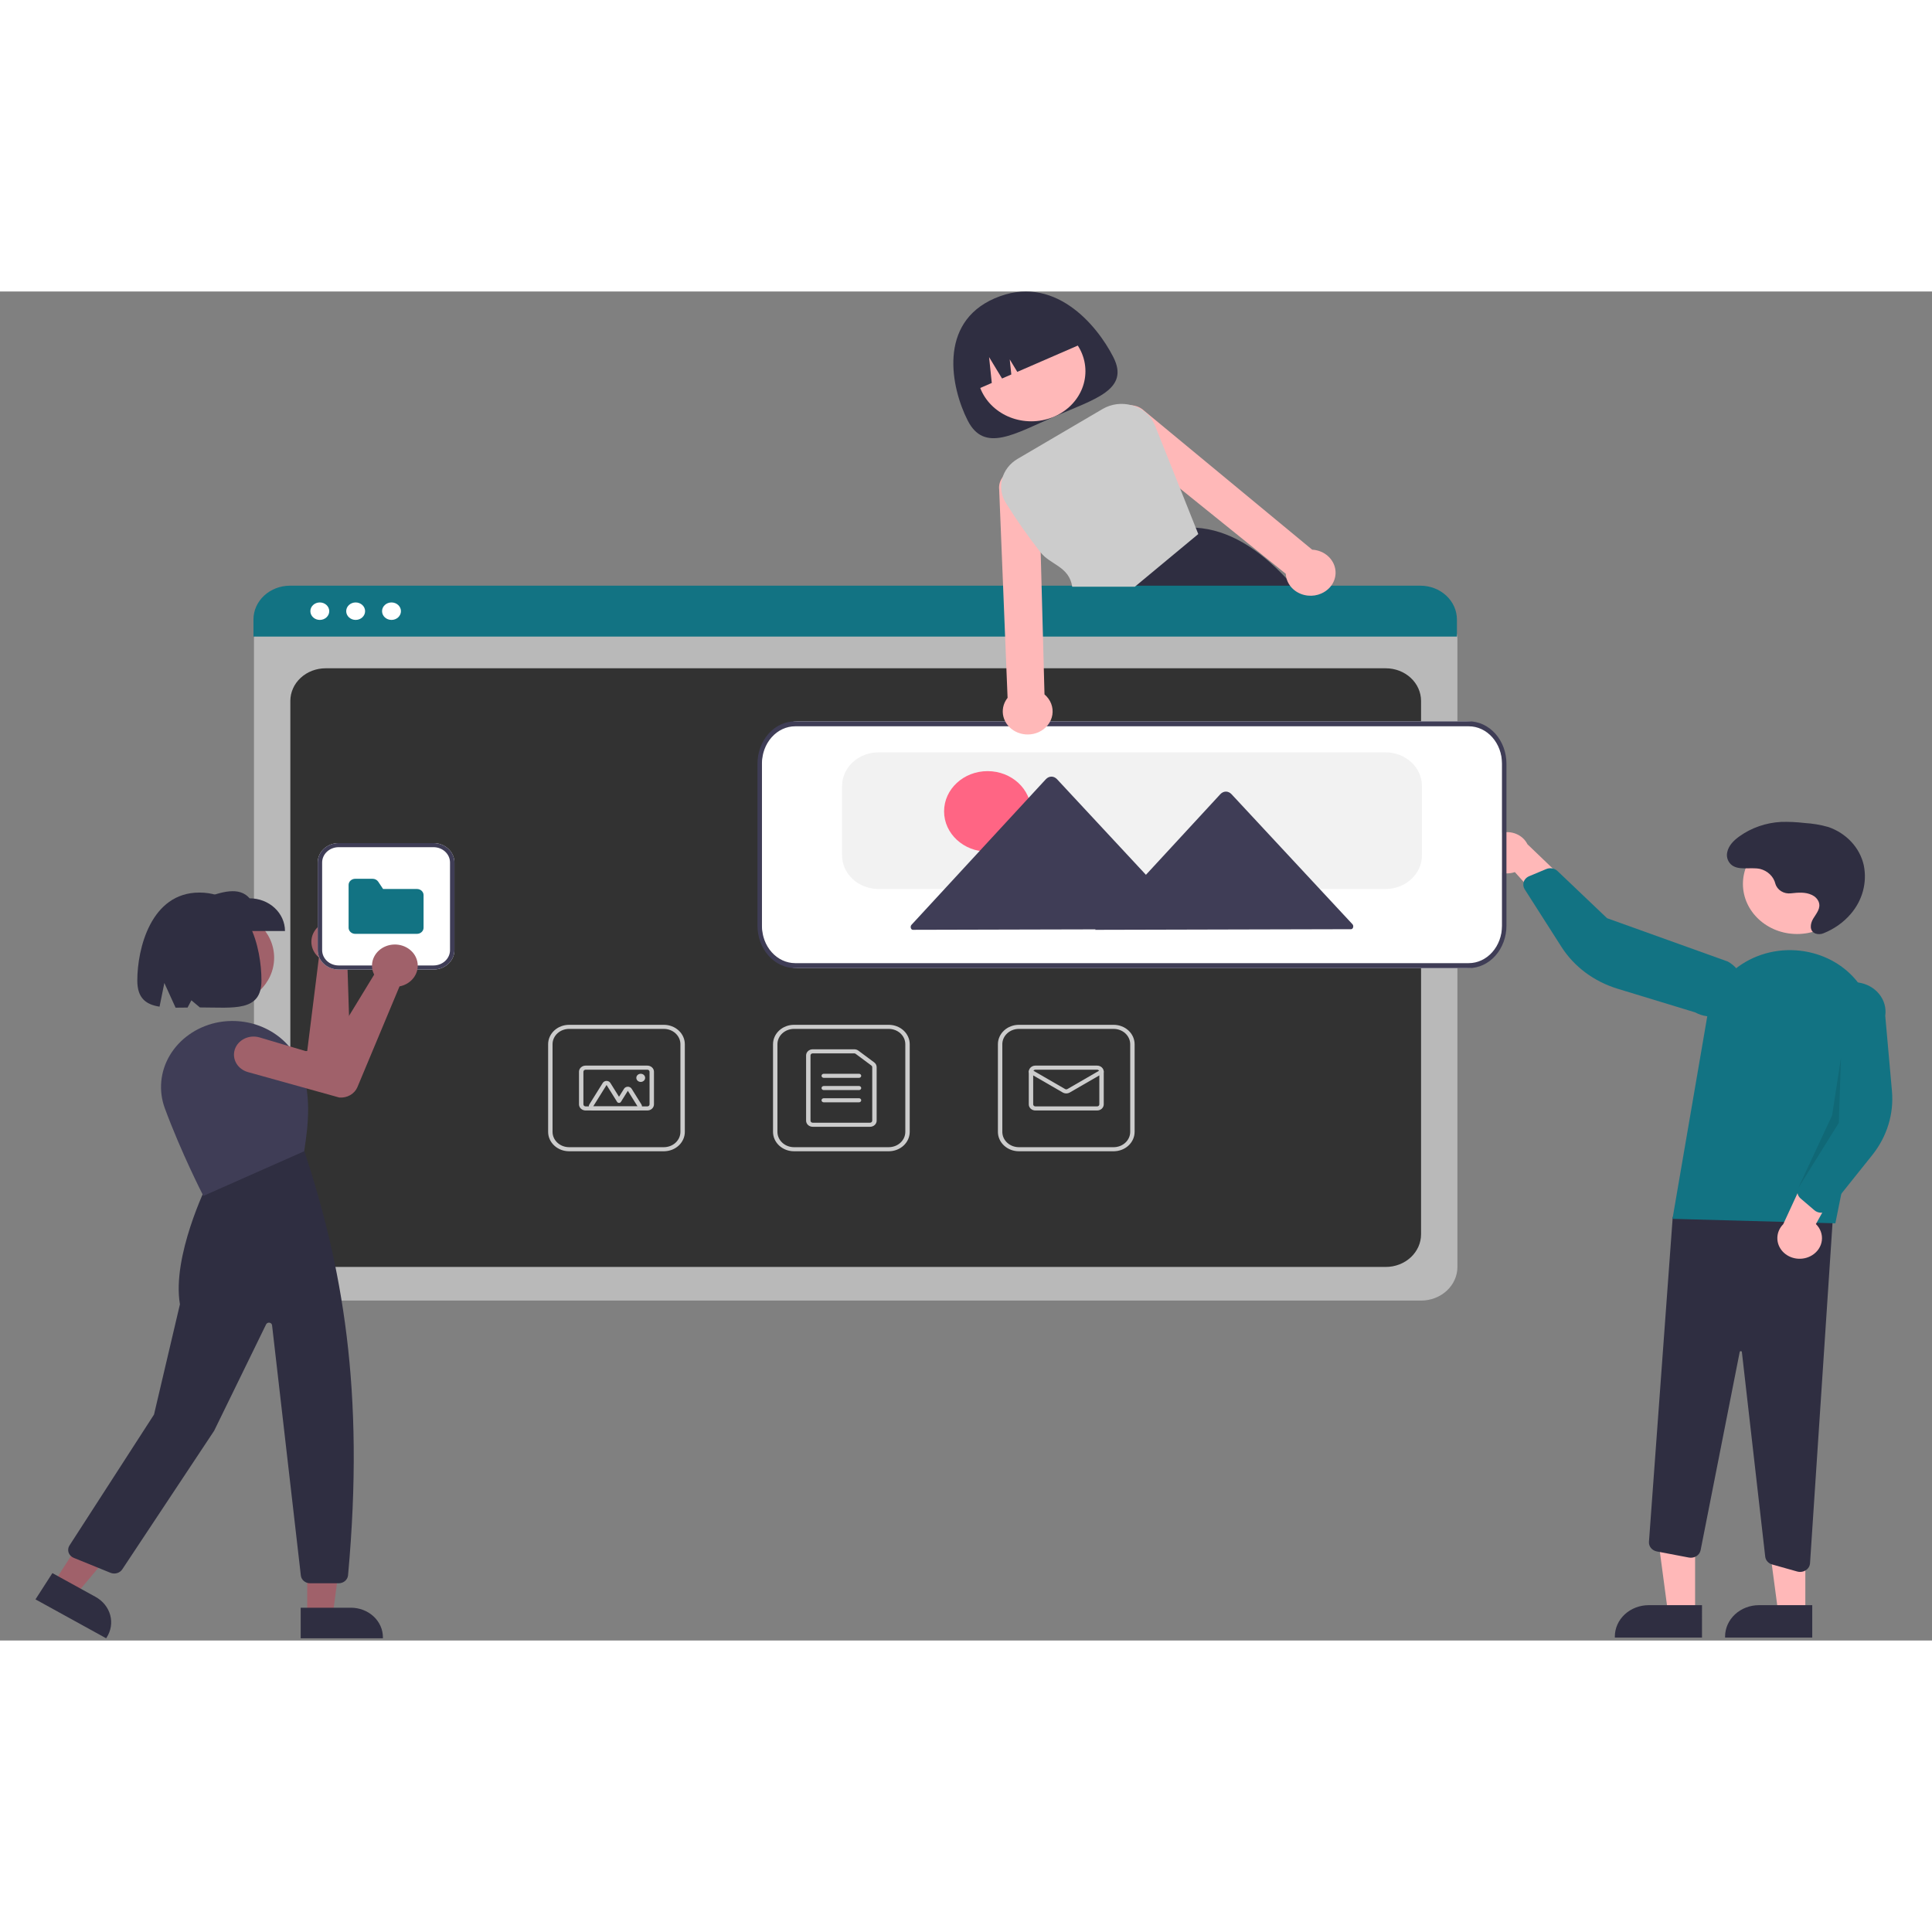 <svg width="230" height="230" viewBox="0 0 454 317" fill="none" xmlns="http://www.w3.org/2000/svg">
<rect x="0" y="0" width="454" height="317" fill="#808080" stroke="none"/>
<g clip-path="url(#clip0)">
<path d="M261.627 15.428C265.521 23.094 257.269 25.265 247.817 29.374C238.364 33.482 231.291 37.972 227.396 30.307C223.502 22.642 220.343 7.427 233.715 1.615C247.548 -4.398 257.733 7.763 261.627 15.428Z" fill="#2F2E41"/>
<path d="M242.341 30.503C249.369 30.503 255.066 25.233 255.066 18.733C255.066 12.232 249.369 6.962 242.341 6.962C235.313 6.962 229.616 12.232 229.616 18.733C229.616 25.233 235.313 30.503 242.341 30.503Z" fill="#FFB8B8"/>
<path d="M305.384 70.933C304.944 70.401 304.503 69.878 304.058 69.37C303.483 68.709 302.904 68.068 302.322 67.449C295.727 60.409 288.711 55.976 280.987 55.501H280.976L280.862 55.492L265.469 69.37L260.236 74.086L260.351 74.345L263.174 80.848H312.648C310.419 77.426 307.994 74.116 305.384 70.933Z" fill="#2F2E41"/>
<path d="M228.504 23.472L233.059 21.492L232.424 15.414L235.47 20.444L237.647 19.497L237.277 15.952L239.054 18.886L255.232 11.854C253.712 8.863 250.971 6.553 247.61 5.432C244.249 4.311 240.544 4.471 237.311 5.876L234.966 6.895C231.733 8.301 229.235 10.837 228.023 13.945C226.811 17.054 226.984 20.481 228.504 23.472Z" fill="#2F2E41"/>
<path d="M333.932 237.125H68.228C65.961 237.123 63.788 236.289 62.186 234.806C60.583 233.324 59.682 231.314 59.679 229.218V81.54C59.681 80.004 60.342 78.532 61.516 77.446C62.69 76.359 64.281 75.749 65.942 75.747H336.109C337.798 75.749 339.418 76.37 340.612 77.475C341.807 78.58 342.479 80.078 342.48 81.64V229.218C342.478 231.314 341.576 233.324 339.974 234.806C338.371 236.289 336.198 237.123 333.932 237.125Z" fill="#F2F2F2" fill-opacity="0.5"/>
<path d="M76.518 229.218H325.642C327.841 229.218 329.949 228.41 331.504 226.972C333.058 225.534 333.932 223.583 333.932 221.55V96.207C333.932 94.174 333.058 92.223 331.504 90.785C329.949 89.347 327.841 88.54 325.642 88.54H76.518C74.319 88.54 72.21 89.347 70.656 90.785C69.101 92.223 68.228 94.174 68.228 96.207V221.55C68.228 223.583 69.101 225.534 70.656 226.972C72.21 228.41 74.319 229.218 76.518 229.218Z" fill="#323232"/>
<path d="M342.361 81.088H59.559V77.062C59.562 74.958 60.468 72.942 62.076 71.455C63.685 69.968 65.865 69.132 68.139 69.131H333.782C336.056 69.132 338.236 69.968 339.844 71.455C341.453 72.942 342.358 74.958 342.361 77.062V81.088Z" fill="#127383"/>
<path d="M75.152 77.174C76.377 77.174 77.371 76.255 77.371 75.121C77.371 73.987 76.377 73.068 75.152 73.068C73.926 73.068 72.933 73.987 72.933 75.121C72.933 76.255 73.926 77.174 75.152 77.174Z" fill="white"/>
<path d="M83.576 77.174C84.801 77.174 85.795 76.255 85.795 75.121C85.795 73.987 84.801 73.068 83.576 73.068C82.35 73.068 81.356 73.987 81.356 75.121C81.356 76.255 82.35 77.174 83.576 77.174Z" fill="white"/>
<path d="M91.999 77.174C93.225 77.174 94.218 76.255 94.218 75.121C94.218 73.987 93.225 73.068 91.999 73.068C90.773 73.068 89.78 73.987 89.78 75.121C89.78 76.255 90.773 77.174 91.999 77.174Z" fill="white"/>
<path d="M208.853 202.035H186.575C185.27 202.033 184.019 201.553 183.096 200.7C182.173 199.846 181.654 198.689 181.653 197.482V176.875C181.654 175.668 182.173 174.511 183.096 173.657C184.019 172.804 185.27 172.324 186.575 172.322H208.853C210.158 172.324 211.409 172.804 212.332 173.657C213.255 174.511 213.774 175.668 213.775 176.875V197.482C213.774 198.689 213.255 199.846 212.332 200.7C211.409 201.553 210.158 202.033 208.853 202.035ZM186.575 173.281C185.544 173.282 184.557 173.661 183.828 174.335C183.1 175.008 182.69 175.922 182.689 176.875V197.482C182.69 198.435 183.1 199.349 183.828 200.022C184.557 200.696 185.544 201.075 186.575 201.076H208.853C209.883 201.075 210.871 200.696 211.599 200.022C212.328 199.349 212.738 198.435 212.739 197.482V176.875C212.738 175.922 212.328 175.008 211.599 174.335C210.871 173.661 209.883 173.282 208.853 173.281H186.575Z" fill="#CCCCCC"/>
<path d="M204.449 196.284H190.979C190.566 196.284 190.171 196.132 189.88 195.863C189.589 195.593 189.425 195.228 189.424 194.846V179.511C189.425 179.13 189.589 178.764 189.88 178.495C190.171 178.225 190.566 178.074 190.979 178.073H200.739C201.093 178.074 201.437 178.185 201.713 178.39L205.423 181.148C205.604 181.282 205.751 181.453 205.852 181.647C205.952 181.841 206.004 182.053 206.004 182.268V194.846C206.003 195.228 205.839 195.593 205.548 195.863C205.256 196.132 204.861 196.284 204.449 196.284ZM190.979 179.032C190.841 179.032 190.709 179.082 190.612 179.172C190.515 179.262 190.461 179.384 190.46 179.511V194.846C190.461 194.974 190.515 195.095 190.612 195.185C190.709 195.275 190.841 195.326 190.979 195.326H204.449C204.587 195.326 204.718 195.275 204.815 195.185C204.913 195.095 204.967 194.974 204.967 194.846V182.268C204.968 182.197 204.95 182.126 204.917 182.061C204.883 181.997 204.834 181.94 204.774 181.895L201.064 179.137C200.972 179.069 200.857 179.032 200.739 179.032H190.979Z" fill="#CCCCCC"/>
<path d="M201.859 184.782H193.569C193.432 184.782 193.3 184.732 193.203 184.642C193.105 184.552 193.051 184.43 193.051 184.303C193.051 184.176 193.105 184.054 193.203 183.964C193.3 183.874 193.432 183.824 193.569 183.824H201.859C201.996 183.824 202.128 183.874 202.225 183.964C202.322 184.054 202.377 184.176 202.377 184.303C202.377 184.43 202.322 184.552 202.225 184.642C202.128 184.732 201.996 184.782 201.859 184.782Z" fill="#CCCCCC"/>
<path d="M201.859 187.658H193.569C193.432 187.658 193.3 187.607 193.203 187.518C193.105 187.428 193.051 187.306 193.051 187.179C193.051 187.052 193.105 186.93 193.203 186.84C193.3 186.75 193.432 186.699 193.569 186.699H201.859C201.996 186.699 202.128 186.75 202.225 186.84C202.322 186.93 202.377 187.052 202.377 187.179C202.377 187.306 202.322 187.428 202.225 187.518C202.128 187.607 201.996 187.658 201.859 187.658Z" fill="#CCCCCC"/>
<path d="M201.859 190.533H193.569C193.432 190.533 193.3 190.483 193.203 190.393C193.105 190.303 193.051 190.181 193.051 190.054C193.051 189.927 193.105 189.805 193.203 189.715C193.3 189.625 193.432 189.575 193.569 189.575H201.859C201.996 189.575 202.128 189.625 202.225 189.715C202.322 189.805 202.377 189.927 202.377 190.054C202.377 190.181 202.322 190.303 202.225 190.393C202.128 190.483 201.996 190.533 201.859 190.533Z" fill="#CCCCCC"/>
<path d="M261.7 202.035H239.421C238.116 202.033 236.865 201.553 235.943 200.7C235.02 199.846 234.501 198.689 234.499 197.482V176.875C234.501 175.668 235.02 174.511 235.943 173.657C236.865 172.804 238.116 172.324 239.421 172.322H261.7C263.005 172.324 264.256 172.804 265.178 173.657C266.101 174.511 266.62 175.668 266.622 176.875V197.482C266.62 198.689 266.101 199.846 265.178 200.7C264.256 201.553 263.005 202.033 261.7 202.035ZM239.421 173.281C238.391 173.282 237.403 173.661 236.675 174.335C235.946 175.008 235.537 175.922 235.535 176.875V197.482C235.537 198.435 235.946 199.349 236.675 200.022C237.403 200.696 238.391 201.075 239.421 201.076H261.7C262.73 201.075 263.718 200.696 264.446 200.022C265.175 199.349 265.584 198.435 265.586 197.482V176.875C265.584 175.922 265.175 175.008 264.446 174.335C263.718 173.661 262.73 173.282 261.7 173.281H239.421Z" fill="#CCCCCC"/>
<path d="M257.814 192.45H243.307C242.895 192.45 242.5 192.298 242.208 192.029C241.917 191.759 241.753 191.394 241.753 191.012V183.345C241.753 182.964 241.917 182.598 242.208 182.329C242.5 182.059 242.895 181.907 243.307 181.907H257.814C258.226 181.907 258.621 182.059 258.912 182.329C259.204 182.598 259.368 182.964 259.368 183.345V191.012C259.368 191.394 259.204 191.759 258.912 192.029C258.621 192.298 258.226 192.45 257.814 192.45ZM243.307 182.865C243.17 182.866 243.038 182.916 242.941 183.006C242.844 183.096 242.789 183.218 242.789 183.345V191.012C242.789 191.14 242.844 191.261 242.941 191.351C243.038 191.441 243.17 191.492 243.307 191.492H257.814C257.951 191.492 258.083 191.441 258.18 191.351C258.277 191.261 258.332 191.14 258.332 191.012V183.345C258.332 183.218 258.277 183.096 258.18 183.006C258.083 182.916 257.951 182.866 257.814 182.865H243.307Z" fill="#CCCCCC"/>
<path d="M250.56 188.443C250.269 188.443 249.984 188.368 249.737 188.226L241.996 183.751C241.88 183.684 241.797 183.576 241.767 183.452C241.736 183.329 241.759 183.199 241.832 183.091C241.905 182.983 242.021 182.907 242.155 182.878C242.288 182.849 242.429 182.871 242.546 182.938L250.286 187.413C250.369 187.46 250.464 187.485 250.561 187.485C250.658 187.485 250.753 187.46 250.835 187.413L258.575 182.938C258.692 182.871 258.832 182.849 258.966 182.878C259.1 182.907 259.216 182.983 259.289 183.091C259.361 183.199 259.385 183.329 259.354 183.452C259.324 183.576 259.241 183.684 259.125 183.751L251.385 188.226C251.137 188.368 250.852 188.443 250.56 188.443Z" fill="#CCCCCC"/>
<path d="M156.007 202.035H133.728C132.423 202.033 131.172 201.553 130.249 200.7C129.327 199.846 128.808 198.689 128.806 197.482V176.875C128.808 175.668 129.327 174.511 130.249 173.657C131.172 172.804 132.423 172.324 133.728 172.322H156.007C157.311 172.324 158.563 172.804 159.485 173.657C160.408 174.511 160.927 175.668 160.928 176.875V197.482C160.927 198.689 160.408 199.846 159.485 200.7C158.563 201.553 157.311 202.033 156.007 202.035ZM133.728 173.281C132.698 173.282 131.71 173.661 130.982 174.335C130.253 175.008 129.843 175.922 129.842 176.875V197.482C129.843 198.435 130.253 199.349 130.982 200.022C131.71 200.696 132.698 201.075 133.728 201.076H156.007C157.037 201.075 158.024 200.696 158.753 200.022C159.481 199.349 159.891 198.435 159.892 197.482V176.875C159.891 175.922 159.481 175.008 158.753 174.335C158.024 173.661 157.037 173.282 156.007 173.281H133.728Z" fill="#CCCCCC"/>
<path d="M152.121 192.45H137.614C137.202 192.45 136.807 192.298 136.515 192.029C136.224 191.759 136.06 191.394 136.059 191.012V183.345C136.06 182.964 136.224 182.598 136.515 182.329C136.807 182.059 137.202 181.907 137.614 181.907H152.121C152.533 181.907 152.928 182.059 153.219 182.329C153.511 182.598 153.675 182.964 153.675 183.345V191.012C153.675 191.394 153.511 191.759 153.219 192.029C152.928 192.298 152.533 192.45 152.121 192.45ZM137.614 182.865C137.476 182.866 137.345 182.916 137.248 183.006C137.15 183.096 137.096 183.218 137.096 183.345V191.012C137.096 191.14 137.15 191.261 137.248 191.351C137.345 191.441 137.476 191.492 137.614 191.492H152.121C152.258 191.492 152.39 191.441 152.487 191.351C152.584 191.261 152.639 191.14 152.639 191.012V183.345C152.639 183.218 152.584 183.096 152.487 183.006C152.39 182.916 152.258 182.866 152.121 182.865H137.614Z" fill="#CCCCCC"/>
<path d="M149.821 192.45H139.395C139.213 192.45 139.034 192.406 138.877 192.322C138.719 192.238 138.588 192.117 138.497 191.971C138.406 191.825 138.359 191.66 138.359 191.492C138.359 191.324 138.407 191.158 138.498 191.013L141.638 185.981C141.729 185.835 141.86 185.714 142.017 185.63C142.175 185.546 142.354 185.501 142.536 185.501C142.717 185.501 142.896 185.546 143.054 185.63C143.211 185.714 143.342 185.835 143.433 185.981L145.461 189.23L146.636 187.348C146.727 187.202 146.858 187.081 147.016 186.997C147.173 186.913 147.352 186.868 147.534 186.868C147.716 186.868 147.895 186.913 148.052 186.997C148.21 187.081 148.34 187.202 148.431 187.348L150.719 191.013C150.81 191.158 150.858 191.324 150.858 191.492C150.858 191.66 150.81 191.825 150.719 191.971C150.628 192.117 150.497 192.238 150.339 192.322C150.182 192.406 150.003 192.45 149.821 192.45H149.821ZM149.821 191.492L147.534 187.827L145.91 190.429C145.865 190.501 145.799 190.562 145.721 190.604C145.642 190.646 145.552 190.668 145.461 190.668C145.37 190.668 145.281 190.646 145.202 190.604C145.124 190.562 145.058 190.501 145.013 190.429L142.536 186.46L139.395 191.492H149.821Z" fill="#CCCCCC"/>
<path d="M150.566 185.741C151.139 185.741 151.603 185.312 151.603 184.782C151.603 184.253 151.139 183.824 150.566 183.824C149.994 183.824 149.53 184.253 149.53 184.782C149.53 185.312 149.994 185.741 150.566 185.741Z" fill="#CCCCCC"/>
<path d="M398.331 310.615L391.979 310.615L388.958 287.953L398.332 287.953L398.331 310.615Z" fill="#FFB8B8"/>
<path d="M399.951 316.31L379.47 316.31V316.07C379.47 315.102 379.677 314.143 380.077 313.248C380.478 312.354 381.065 311.541 381.805 310.856C382.546 310.171 383.424 309.628 384.392 309.258C385.359 308.887 386.395 308.697 387.442 308.697H387.443L399.952 308.697L399.951 316.31Z" fill="#2F2E41"/>
<path d="M424.237 310.615L417.885 310.615L414.863 287.953L424.238 287.953L424.237 310.615Z" fill="#FFB8B8"/>
<path d="M425.857 316.31L405.376 316.31V316.07C405.376 315.102 405.582 314.143 405.982 313.248C406.383 312.354 406.97 311.541 407.71 310.856C408.451 310.171 409.33 309.628 410.297 309.258C411.264 308.887 412.301 308.697 413.347 308.697H413.348L425.857 308.697L425.857 316.31Z" fill="#2F2E41"/>
<path d="M422.332 300.791L416.45 299.136C416.011 299.013 415.622 298.773 415.33 298.446C415.038 298.119 414.857 297.72 414.809 297.299L409.325 249.219C409.321 249.161 409.293 249.107 409.247 249.067C409.201 249.027 409.14 249.005 409.077 249.005C409.014 248.999 408.951 249.017 408.902 249.053C408.852 249.09 408.82 249.143 408.812 249.201L399.626 295.782C399.57 296.065 399.454 296.334 399.284 296.575C399.114 296.815 398.894 297.022 398.636 297.182C398.379 297.343 398.089 297.455 397.785 297.51C397.48 297.566 397.166 297.565 396.862 297.507L389.344 296.074C388.792 295.968 388.301 295.681 387.96 295.266C387.619 294.851 387.451 294.336 387.488 293.816L393.076 217.468L430.969 213.687L425.338 298.859C425.302 299.407 425.041 299.921 424.61 300.297C424.178 300.673 423.608 300.884 423.015 300.885C422.784 300.885 422.554 300.853 422.332 300.791Z" fill="#2F2E41"/>
<path d="M422.296 150.982C429.324 150.982 435.022 145.712 435.022 139.211C435.022 132.71 429.324 127.441 422.296 127.441C415.269 127.441 409.571 132.71 409.571 139.211C409.571 145.712 415.269 150.982 422.296 150.982Z" fill="#FFB8B8"/>
<path d="M393.017 217.917L401.234 170.065C401.671 167.521 402.688 165.092 404.219 162.94C405.75 160.788 407.758 158.962 410.111 157.583C412.464 156.205 415.108 155.306 417.865 154.946C420.623 154.587 423.432 154.774 426.105 155.497C430.779 156.747 434.782 159.564 437.33 163.398C439.879 167.232 440.791 171.807 439.888 176.229L431.292 218.963L393.017 217.917Z" fill="#127383"/>
<path d="M425.809 226.479C426.445 226.091 426.981 225.578 427.379 224.978C427.778 224.377 428.029 223.704 428.115 223.004C428.201 222.304 428.121 221.595 427.879 220.927C427.637 220.259 427.239 219.648 426.715 219.137L435.21 203.921L425.643 204.865L419.043 219.17C418.174 220.042 417.681 221.179 417.658 222.365C417.634 223.551 418.082 224.704 418.916 225.605C419.75 226.506 420.913 227.092 422.183 227.253C423.454 227.415 424.744 227.139 425.809 226.479V226.479Z" fill="#FFB8B8"/>
<path d="M427.628 216.453C427.159 216.392 426.72 216.199 426.371 215.902L423.121 213.124C422.77 212.822 422.527 212.428 422.426 211.995C422.325 211.562 422.37 211.11 422.555 210.702L429.051 196.46L428.13 168.319C428.262 167.415 428.586 166.543 429.083 165.754C429.58 164.965 430.24 164.275 431.025 163.722C431.811 163.17 432.706 162.766 433.661 162.533C434.615 162.301 435.61 162.245 436.587 162.368C437.565 162.492 438.507 162.792 439.36 163.252C440.212 163.713 440.958 164.324 441.554 165.051C442.151 165.778 442.587 166.607 442.837 167.49C443.088 168.373 443.148 169.293 443.013 170.197L444.589 187.887C445.068 193.255 443.422 198.602 439.958 202.933L429.828 215.6C429.633 215.844 429.385 216.047 429.1 216.195C428.815 216.344 428.499 216.436 428.173 216.465C427.991 216.481 427.809 216.477 427.628 216.453Z" fill="#127383"/>
<path d="M349.016 132.798C349.155 133.491 349.456 134.147 349.899 134.72C350.341 135.294 350.914 135.771 351.577 136.117C352.24 136.463 352.978 136.671 353.737 136.726C354.497 136.78 355.26 136.68 355.973 136.432L367.809 149.6L370.599 141.083L358.931 129.884C358.401 128.804 357.462 127.941 356.29 127.459C355.119 126.976 353.796 126.908 352.574 127.268C351.352 127.627 350.315 128.388 349.659 129.407C349.003 130.427 348.775 131.633 349.016 132.798Z" fill="#FFB8B8"/>
<path d="M358.288 138.257C358.532 137.88 358.895 137.582 359.327 137.401L363.36 135.715C363.797 135.534 364.284 135.481 364.755 135.564C365.225 135.646 365.657 135.861 365.992 136.178L377.638 147.264L406.013 157.451C406.862 157.916 407.603 158.532 408.195 159.262C408.787 159.993 409.217 160.825 409.461 161.709C409.705 162.594 409.758 163.514 409.618 164.418C409.477 165.322 409.145 166.191 408.641 166.976C408.137 167.761 407.47 168.446 406.68 168.992C405.889 169.539 404.989 169.936 404.033 170.161C403.076 170.385 402.081 170.434 401.104 170.302C400.127 170.171 399.188 169.863 398.34 169.396L380.115 163.841C374.583 162.155 369.902 158.669 366.941 154.03L358.28 140.463C358.113 140.202 358.008 139.911 357.971 139.61C357.934 139.309 357.966 139.004 358.064 138.716C358.119 138.555 358.194 138.401 358.288 138.257Z" fill="#127383"/>
<path opacity="0.1" d="M432.618 180.025L432.1 195.36L422.555 210.701L430.525 193.605L432.618 180.025Z" fill="black"/>
<path d="M420.839 141.423C420.039 141.519 419.23 141.344 418.56 140.929C417.89 140.515 417.405 139.89 417.196 139.17C416.994 138.341 416.553 137.579 415.918 136.965C415.284 136.351 414.481 135.908 413.595 135.684C411.26 135.191 408.407 136.207 406.697 134.571C406.331 134.198 406.066 133.749 405.924 133.262C405.782 132.775 405.767 132.264 405.881 131.771C406.196 130.181 407.425 128.98 408.763 128.02C411.579 126.008 414.986 124.83 418.538 124.641C420.376 124.592 422.216 124.676 424.04 124.894C425.951 125.006 427.84 125.325 429.669 125.846C431.753 126.573 433.605 127.775 435.054 129.339C436.503 130.904 437.502 132.781 437.96 134.798C438.378 136.821 438.313 138.903 437.771 140.901C437.229 142.898 436.223 144.762 434.821 146.362C433.144 148.294 430.981 149.817 428.521 150.799C427.935 151.055 427.263 151.086 426.652 150.887C425.12 150.323 425.371 148.568 426.069 147.397C426.817 146.144 427.967 144.93 427.366 143.405C427.065 142.698 426.486 142.122 425.746 141.792C424.223 141.074 422.519 141.244 420.881 141.419L420.839 141.423Z" fill="#2F2E41"/>
<path d="M344.481 159H187.519C185.261 158.997 183.095 157.967 181.498 156.137C179.901 154.306 179.003 151.824 179 149.235V110.765C179.003 108.176 179.901 105.694 181.498 103.863C183.095 102.033 185.261 101.003 187.519 101H344.481C346.739 101.003 348.905 102.033 350.502 103.863C352.099 105.694 352.997 108.176 353 110.765V149.235C352.997 151.824 352.099 154.306 350.502 156.137C348.905 157.967 346.739 158.997 344.481 159Z" fill="white"/>
<path d="M345.148 159H186.852C184.505 158.997 182.255 157.947 180.596 156.08C178.936 154.212 178.003 151.681 178 149.04V110.96C178.003 108.319 178.936 105.788 180.596 103.92C182.255 102.053 184.505 101.003 186.852 101H345.148C347.495 101.003 349.745 102.053 351.404 103.92C353.064 105.788 353.997 108.319 354 110.96V149.04C353.997 151.681 353.064 154.212 351.404 156.08C349.745 157.947 347.495 158.997 345.148 159ZM186.852 102.172C184.781 102.174 182.796 103.101 181.332 104.749C179.867 106.396 179.044 108.63 179.041 110.96V149.04C179.044 151.37 179.867 153.604 181.332 155.251C182.796 156.899 184.781 157.826 186.852 157.828H345.148C347.219 157.826 349.204 156.899 350.668 155.251C352.133 153.604 352.956 151.37 352.959 149.04V110.96C352.956 108.63 352.133 106.396 350.668 104.749C349.204 103.101 347.219 102.174 345.148 102.172H186.852Z" fill="#3F3D56"/>
<path d="M325.594 140.402H206.43C204.163 140.4 201.99 139.566 200.388 138.084C198.785 136.601 197.884 134.591 197.881 132.495V116.201C197.884 114.105 198.785 112.095 200.388 110.612C201.99 109.13 204.163 108.296 206.43 108.294H325.594C327.86 108.296 330.033 109.13 331.636 110.612C333.238 112.095 334.14 114.105 334.143 116.201V132.495C334.14 134.591 333.238 136.601 331.636 138.084C330.033 139.566 327.86 140.4 325.594 140.402Z" fill="#F2F2F2"/>
<path d="M232.073 131.62C237.72 131.62 242.297 127.386 242.297 122.164C242.297 116.941 237.72 112.707 232.073 112.707C226.427 112.707 221.85 116.941 221.85 122.164C221.85 127.386 226.427 131.62 232.073 131.62Z" fill="#FF6584"/>
<path d="M317.816 148.686L303.485 133.278L289.402 118.135C289.03 117.735 288.56 117.517 288.075 117.518C287.59 117.519 287.121 117.74 286.751 118.141L272.713 133.354L269.284 137.07L264.114 131.511L248.402 114.617C248.03 114.217 247.561 113.999 247.076 114C246.59 114.001 246.121 114.222 245.751 114.623L230.09 131.595L214.182 148.833C214.102 148.92 214.044 149.037 214.017 149.168C213.99 149.299 213.995 149.437 214.032 149.564C214.068 149.691 214.134 149.801 214.22 149.878C214.307 149.956 214.41 149.997 214.516 149.997L247.129 149.916L257.453 149.891L257.352 150L288.124 149.924L317.486 149.851C317.592 149.851 317.695 149.809 317.781 149.732C317.868 149.654 317.933 149.544 317.969 149.417C318.005 149.29 318.01 149.151 317.982 149.021C317.955 148.89 317.897 148.773 317.816 148.686Z" fill="#3F3D56"/>
<path d="M312.964 63.217C312.55 62.595 312.004 62.057 311.358 61.637C310.712 61.217 309.981 60.923 309.208 60.773C308.925 60.718 308.637 60.684 308.348 60.672L268.873 28.026C268.098 27.289 267.064 26.832 265.957 26.737C265.738 26.714 265.518 26.708 265.298 26.718C264.388 26.756 263.509 27.039 262.769 27.532C262.029 28.025 261.461 28.707 261.133 29.494C260.806 30.281 260.733 31.139 260.925 31.964C261.116 32.788 261.563 33.543 262.211 34.137L277.324 46.324L302.141 66.332C302.161 66.709 302.222 67.083 302.322 67.448C302.619 68.508 303.257 69.459 304.152 70.175C305.047 70.892 306.156 71.34 307.332 71.46C308.405 71.575 309.491 71.409 310.467 70.98C311.24 70.646 311.926 70.16 312.477 69.557C312.534 69.495 312.586 69.437 312.638 69.37C313.362 68.497 313.782 67.44 313.84 66.341C313.898 65.241 313.593 64.151 312.964 63.217H312.964Z" fill="#FFB8B8"/>
<path d="M245.445 94.678L245.077 80.848L244.766 69.37L244.553 61.338L244.134 45.681C244.051 44.843 243.706 44.045 243.141 43.386C242.576 42.726 241.815 42.232 240.952 41.965C240.089 41.699 239.161 41.67 238.28 41.883C237.4 42.096 236.606 42.542 235.994 43.166C235.85 43.308 235.72 43.462 235.606 43.626C234.968 44.471 234.681 45.5 234.797 46.525L235.72 69.37L236.181 80.848L236.771 95.488C236.601 95.703 236.447 95.929 236.311 96.164C235.942 96.81 235.719 97.519 235.656 98.247C235.593 98.975 235.69 99.708 235.943 100.4C236.206 101.126 236.632 101.793 237.194 102.355C237.756 102.918 238.44 103.364 239.202 103.664C239.963 103.964 240.785 104.112 241.613 104.097C242.441 104.082 243.256 103.905 244.004 103.578C244.874 103.198 245.628 102.625 246.202 101.911C246.775 101.197 247.15 100.363 247.292 99.484C247.434 98.604 247.34 97.705 247.018 96.867C246.696 96.029 246.155 95.277 245.445 94.678H245.445Z" fill="#FFB8B8"/>
<path d="M280.987 55.501L277.324 46.324L271.396 31.458C270.969 30.376 270.283 29.398 269.391 28.595C268.498 27.791 267.422 27.185 266.241 26.819C266.148 26.79 266.05 26.761 265.956 26.737C264.813 26.416 263.607 26.328 262.423 26.479C261.239 26.629 260.104 27.015 259.097 27.61L239.134 39.322C237.306 40.392 235.999 42.078 235.49 44.023C234.98 45.968 235.308 48.02 236.404 49.745C238.9 53.738 241.62 57.608 244.553 61.338C246.88 64.266 251.211 64.578 251.963 69.37H266.682L281.583 56.996L280.987 55.501Z" fill="#CCCCCC"/>
<path d="M52.414 167.662C59.044 167.662 64.419 162.69 64.419 156.557C64.419 150.424 59.044 145.452 52.414 145.452C45.783 145.452 40.408 150.424 40.408 156.557C40.408 162.69 45.783 167.662 52.414 167.662Z" fill="#A0616A"/>
<path d="M81.887 148.913C82.005 149 82.12 149.093 82.231 149.19C82.783 149.671 83.218 150.254 83.509 150.901C83.8 151.548 83.94 152.245 83.919 152.945C83.899 153.646 83.719 154.334 83.391 154.966C83.062 155.598 82.594 156.158 82.015 156.611C81.88 156.715 81.739 156.813 81.593 156.904L82.406 182.277C82.429 183.108 82.162 183.923 81.644 184.603C81.127 185.282 80.386 185.789 79.533 186.048L79.483 186.057L57.211 188.251C56.605 188.311 55.993 188.259 55.409 188.098C54.826 187.938 54.282 187.672 53.81 187.316C53.338 186.96 52.947 186.521 52.66 186.025C52.372 185.528 52.194 184.984 52.135 184.423C52.076 183.863 52.137 183.297 52.316 182.759C52.495 182.22 52.787 181.72 53.176 181.286C53.565 180.853 54.043 180.495 54.583 180.234C55.122 179.972 55.712 179.812 56.319 179.763L72.195 178.469L74.941 156.496C74.762 156.349 74.593 156.19 74.438 156.022C73.577 155.079 73.126 153.874 73.171 152.641C73.216 151.408 73.756 150.235 74.684 149.349C75.613 148.463 76.864 147.928 78.195 147.847C79.526 147.767 80.842 148.147 81.887 148.913H81.887Z" fill="#A0616A"/>
<path d="M72.186 311.106H78.179L81.03 289.726H72.185L72.186 311.106Z" fill="#A0616A"/>
<path d="M70.658 309.296L82.46 309.296H82.46C83.448 309.296 84.426 309.476 85.338 309.825C86.251 310.175 87.08 310.687 87.778 311.333C88.476 311.979 89.03 312.746 89.408 313.59C89.786 314.434 89.981 315.339 89.981 316.252V316.479L70.658 316.479L70.658 309.296Z" fill="#2F2E41"/>
<path d="M12.624 303.442L17.773 306.278L32.048 289.257L24.449 285.072L12.624 303.442Z" fill="#A0616A"/>
<path d="M12.312 301.164L22.452 306.749L22.452 306.749C23.301 307.216 24.042 307.834 24.632 308.566C25.223 309.298 25.652 310.131 25.895 311.016C26.137 311.902 26.189 312.823 26.047 313.727C25.905 314.631 25.572 315.5 25.067 316.285L24.942 316.479L8.339 307.336L12.312 301.164Z" fill="#2F2E41"/>
<path d="M79.593 303.555H72.883C72.34 303.556 71.815 303.37 71.411 303.034C71.007 302.698 70.752 302.235 70.696 301.735L63.931 242.915C63.914 242.767 63.844 242.628 63.734 242.52C63.623 242.412 63.477 242.341 63.318 242.317C63.159 242.294 62.996 242.319 62.854 242.39C62.712 242.46 62.6 242.572 62.533 242.708L50.329 267.704L28.722 300.293C28.443 300.711 28.01 301.022 27.503 301.168C26.996 301.315 26.449 301.288 25.962 301.091L17.33 297.579C17.044 297.462 16.789 297.291 16.58 297.077C16.372 296.862 16.215 296.609 16.12 296.335C16.025 296.06 15.995 295.77 16.031 295.483C16.066 295.196 16.167 294.92 16.327 294.673L36.19 263.91L42.282 237.99C40.366 226.75 48.579 210.038 48.663 209.87L48.703 209.789L71.328 201.609L71.441 201.738C80.363 228.821 85.8 257.967 81.786 301.691C81.736 302.198 81.484 302.67 81.079 303.014C80.674 303.359 80.144 303.552 79.593 303.555Z" fill="#2F2E41"/>
<path d="M47.792 212.528L47.686 212.323C47.636 212.225 42.605 202.41 38.727 191.921C37.982 189.893 37.7 187.743 37.9 185.609C38.099 183.474 38.776 181.401 39.887 179.522C41.012 177.622 42.552 175.96 44.408 174.64C46.264 173.319 48.397 172.37 50.67 171.852C54.617 170.977 58.772 171.442 62.379 173.164C65.986 174.885 68.804 177.748 70.321 181.23C73.397 188.345 72.416 195.94 71.494 201.913L71.475 202.032L71.358 202.084L47.792 212.528Z" fill="#3F3D56"/>
<path d="M66.97 150.284H47.907V142.598C52.091 141.061 56.185 139.753 58.66 142.598C60.864 142.598 62.978 143.408 64.536 144.85C66.094 146.291 66.97 148.246 66.97 150.284V150.284Z" fill="#2F2E41"/>
<path d="M46.851 141.242C35.455 141.242 32.265 154.455 32.265 161.909C32.265 166.066 34.298 167.553 37.492 168.056L38.62 162.492L41.262 168.295C42.159 168.3 43.101 168.283 44.078 168.267L44.974 166.561L46.971 168.236C54.971 168.247 61.437 169.326 61.437 161.909C61.437 154.455 58.64 141.242 46.851 141.242Z" fill="#2F2E41"/>
<path d="M101.865 159.332H79.586C78.281 159.331 77.03 158.851 76.107 157.997C75.185 157.144 74.665 155.986 74.664 154.779V134.172C74.665 132.965 75.185 131.808 76.107 130.955C77.03 130.101 78.281 129.621 79.586 129.62H101.865C103.169 129.621 104.421 130.101 105.343 130.955C106.266 131.808 106.785 132.965 106.787 134.172V154.779C106.785 155.986 106.266 157.144 105.343 157.997C104.421 158.851 103.169 159.331 101.865 159.332Z" fill="white"/>
<path d="M101.865 159.332H79.586C78.281 159.331 77.03 158.851 76.107 157.997C75.185 157.144 74.665 155.986 74.664 154.779V134.172C74.665 132.965 75.185 131.808 76.107 130.955C77.03 130.101 78.281 129.621 79.586 129.62H101.865C103.169 129.621 104.421 130.101 105.343 130.955C106.266 131.808 106.785 132.965 106.787 134.172V154.779C106.785 155.986 106.266 157.144 105.343 157.997C104.421 158.851 103.169 159.331 101.865 159.332ZM79.586 130.578C78.556 130.579 77.568 130.958 76.84 131.632C76.111 132.306 75.701 133.219 75.7 134.172V154.779C75.701 155.732 76.111 156.646 76.84 157.32C77.568 157.994 78.556 158.373 79.586 158.374H101.865C102.895 158.373 103.882 157.994 104.611 157.32C105.339 156.646 105.749 155.732 105.75 154.779V134.172C105.749 133.219 105.339 132.306 104.611 131.632C103.882 130.958 102.895 130.579 101.865 130.578H79.586Z" fill="#3F3D56"/>
<path d="M97.979 150.946H83.472C83.06 150.945 82.665 150.794 82.373 150.524C82.082 150.255 81.918 149.889 81.918 149.508V139.444C81.918 139.063 82.082 138.697 82.373 138.428C82.665 138.158 83.06 138.007 83.472 138.006H87.556C87.821 138.005 88.083 138.068 88.315 138.188C88.547 138.308 88.741 138.481 88.88 138.69L90.019 140.403H97.979C98.391 140.403 98.786 140.555 99.077 140.824C99.369 141.094 99.533 141.459 99.533 141.84V149.508C99.533 149.889 99.369 150.255 99.077 150.524C98.786 150.794 98.391 150.945 97.979 150.946Z" fill="#127383"/>
<path d="M97.507 156.03C97.579 156.153 97.646 156.279 97.708 156.409C98.014 157.049 98.171 157.743 98.168 158.444C98.165 159.145 98.001 159.837 97.689 160.475C97.376 161.114 96.921 161.684 96.353 162.148C95.786 162.612 95.119 162.961 94.396 163.17C94.227 163.218 94.056 163.258 93.884 163.289L83.988 186.966C83.661 187.74 83.073 188.395 82.311 188.836C81.549 189.276 80.654 189.477 79.759 189.409L79.709 189.401L58.261 183.429C57.678 183.266 57.136 182.998 56.665 182.641C56.194 182.284 55.805 181.843 55.519 181.346C55.233 180.849 55.057 180.304 55 179.743C54.943 179.182 55.007 178.616 55.188 178.078C55.369 177.541 55.663 177.041 56.054 176.609C56.445 176.177 56.924 175.821 57.465 175.561C58.005 175.301 58.596 175.143 59.202 175.096C59.809 175.048 60.42 175.113 61 175.285L76.175 179.791L87.924 160.525C87.82 160.325 87.732 160.119 87.659 159.907C87.261 158.73 87.351 157.458 87.91 156.337C88.469 155.217 89.459 154.329 90.686 153.846C91.913 153.363 93.291 153.319 94.551 153.722C95.812 154.126 96.865 154.948 97.507 156.03H97.507Z" fill="#A0616A"/>
</g>
<defs>
<clipPath id="clip0">
<rect width="454" height="317" fill="white"/>
</clipPath>
</defs>
</svg>

